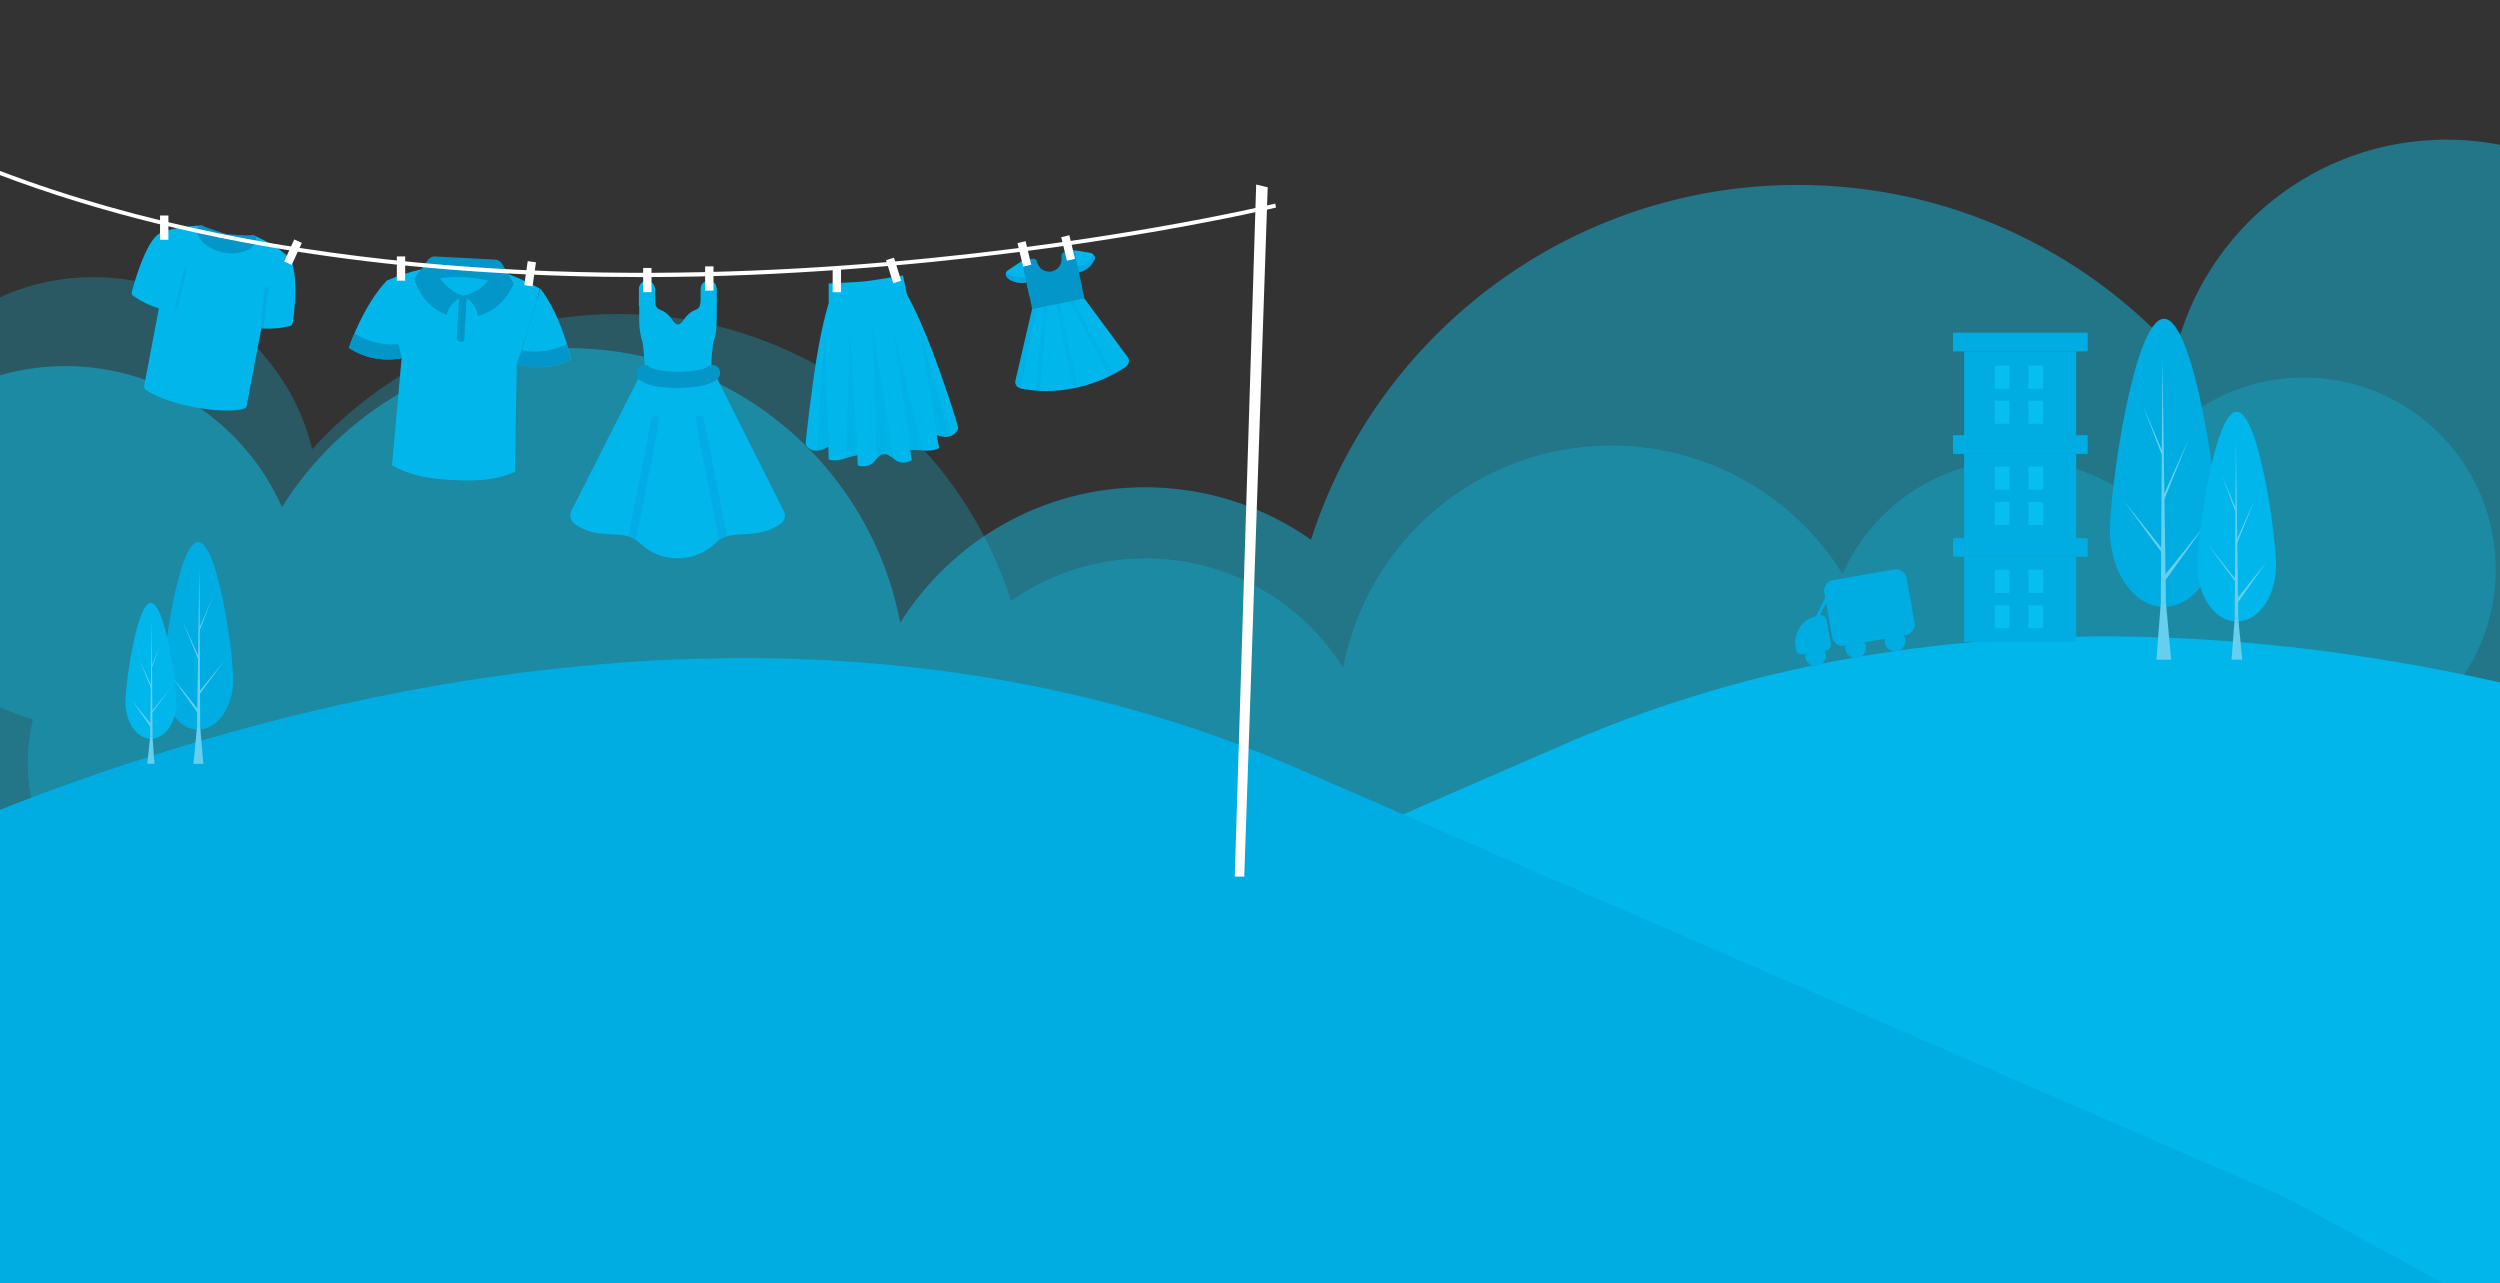<svg width="376" height="193" viewBox="0 0 376 193" fill="none" xmlns="http://www.w3.org/2000/svg">
<rect x="0" y="0" width="376" height="193" fill="#333333" stroke="none"/>
<g clip-path="url(#clip0_35553_899)">
<path opacity="0.24" d="M346.495 56.791C334.545 56.791 324.327 64.021 319.965 74.358C315.305 71.072 309.628 69.16 303.474 69.16C291.703 69.16 281.605 76.211 277.123 86.309C269.893 74.717 256.987 67.009 242.347 67.009C222.271 67.009 205.6 81.409 202.015 100.41C195.8 90.551 184.806 83.978 172.258 83.978C164.729 83.978 157.798 86.368 152.062 90.372C144.055 65.336 120.572 47.231 92.907 47.231C74.683 47.231 58.311 55.058 46.958 67.546C43.373 52.728 29.988 41.674 14.034 41.674C-4.668 41.674 -19.845 56.851 -19.845 75.553C-19.845 91.149 -9.329 104.234 4.952 108.178C4.474 110.269 4.175 112.42 4.175 114.691C4.175 130.167 16.723 142.655 32.139 142.655C34.768 142.655 37.338 142.297 39.728 141.579C50.603 159.505 70.321 171.456 92.847 171.456C115.135 171.456 134.674 159.744 145.668 142.117C152.122 149.527 161.622 154.247 172.258 154.247C188.69 154.247 202.493 143.014 206.317 127.777C213.308 140.504 226.812 149.108 242.347 149.108C261.767 149.108 278.019 135.604 282.322 117.499C287.58 123.236 295.168 126.821 303.534 126.821C315.484 126.821 325.702 119.591 330.064 109.254C334.724 112.54 340.401 114.452 346.555 114.452C362.449 114.452 375.356 101.546 375.356 85.651C375.356 69.698 362.449 56.791 346.495 56.791Z" fill="#0DCFFC"/>
<path opacity="0.42" d="M-43.328 39.762C-28.569 39.762 -15.902 48.725 -10.524 61.452C-4.728 57.449 2.263 55.059 9.851 55.059C24.371 55.059 36.859 63.783 42.416 76.271C51.379 61.93 67.333 52.37 85.498 52.37C110.295 52.37 130.969 70.176 135.391 93.659C143.099 81.409 156.663 73.283 172.198 73.283C181.52 73.283 190.124 76.211 197.175 81.17C207.093 50.219 236.133 27.812 270.371 27.812C292.898 27.812 313.154 37.492 327.195 52.908C331.677 34.623 348.228 21 367.946 21C391.07 21 409.833 39.762 409.833 62.886C409.833 82.126 396.866 98.379 379.12 103.279C379.718 105.848 380.076 108.537 380.076 111.345C380.076 130.466 364.6 145.942 345.48 145.942C342.193 145.942 339.026 145.464 336.039 144.627C322.535 166.795 298.156 181.614 270.311 181.614C242.766 181.614 218.566 167.094 205.002 145.285C197.055 154.486 185.284 160.282 172.138 160.282C151.823 160.282 134.793 146.36 130.013 127.538C121.409 143.253 104.678 153.949 85.438 153.949C61.418 153.949 41.281 137.278 36.023 114.871C29.51 121.981 20.189 126.403 9.792 126.403C-4.967 126.403 -17.634 117.44 -23.012 104.713C-28.808 108.776 -35.799 111.106 -43.388 111.106C-63.046 111.106 -79 95.093 -79 75.434C-79 55.716 -63.046 39.762 -43.328 39.762Z" fill="#0DCFFC"/>
<path d="M460.861 134.47C460.861 134.47 341.715 64.68 234.161 112.422L90.338 174.923L61.477 190.637C61.477 190.637 68.289 195.896 75.639 197.987C82.988 200.078 121.827 197.449 135.451 199.54C149.074 201.632 203.15 197.987 236.731 205.814C270.311 213.702 318.053 209.997 342.193 213.164C366.333 216.331 437.737 208.981 439.291 207.906C440.844 206.83 460.264 190.04 460.801 183.228C461.339 176.416 460.861 134.47 460.861 134.47Z" fill="#00B6EB"/>
<path d="M-36.218 138.712C-36.218 138.712 85.976 67.129 196.398 116.125L343.926 180.18L373.563 196.313C373.563 196.313 366.572 201.69 359.043 203.841C351.514 205.993 311.66 203.304 297.678 205.455C283.696 207.606 228.246 203.841 193.769 211.908C159.292 219.975 110.295 216.21 85.557 219.437C60.82 222.663 -12.436 215.135 -14.05 214.059C-15.663 212.984 -35.56 195.775 -36.098 188.724C-36.755 181.793 -36.218 138.712 -36.218 138.712Z" fill="#00ADE2"/>
<path d="M43.492 38.806C41.998 37.073 38.353 35.46 38.174 35.4C37.875 35.281 37.576 35.4 37.457 35.699C37.457 35.759 37.457 35.759 37.397 35.818C37.278 36.535 35.545 37.193 33.752 36.834C31.96 36.476 30.585 35.281 30.765 34.563C30.824 34.384 30.765 34.205 30.645 34.086C30.526 33.966 30.346 33.906 30.227 33.906C30.048 33.906 26.104 34.086 24.013 35.101C21.921 36.177 20.009 43.108 19.83 43.885C19.77 44.124 19.83 44.363 20.009 44.482C21.204 45.319 22.519 45.976 23.893 46.395L21.682 58.046C21.623 58.225 21.742 58.464 21.862 58.584C21.921 58.644 23.893 60.197 29.092 61.213C34.29 62.229 36.68 61.512 36.74 61.452C36.919 61.392 37.098 61.213 37.098 61.034L39.309 49.382C40.743 49.502 42.237 49.382 43.611 49.024C43.85 48.964 43.97 48.785 44.03 48.545C44.209 47.769 45.045 40.658 43.492 38.806Z" fill="#00B6EB"/>
<path d="M38.413 35.58C38.293 35.461 38.174 35.401 37.995 35.401C36.68 35.401 35.425 35.341 34.111 35.221C32.856 34.863 31.661 34.445 30.466 33.967C30.287 33.907 30.107 33.907 29.988 33.967C29.868 34.026 29.749 34.206 29.689 34.325C29.39 35.998 31.422 37.552 33.573 37.97C35.724 38.388 38.234 37.731 38.532 36.058C38.532 35.879 38.473 35.7 38.413 35.58Z" fill="#0296C9"/>
<path d="M58.191 42.211C58.191 42.211 55.143 44.959 52.455 52.309C54.785 53.863 57.713 54.4 60.461 53.863L58.191 42.211Z" fill="#00B6EB"/>
<path d="M81.255 43.406C81.255 43.406 84.004 46.454 85.916 54.042C83.406 55.357 80.478 55.596 77.79 54.759L81.255 43.406Z" fill="#00B6EB"/>
<path d="M85.856 54.042C83.347 55.357 80.419 55.596 77.73 54.759L78.387 52.668C80.718 53.146 83.108 52.787 85.259 51.772C85.438 52.489 85.677 53.265 85.856 54.042Z" fill="#0296C9"/>
<path d="M60.461 53.863C57.713 54.401 54.845 53.863 52.455 52.309C52.753 51.532 53.052 50.816 53.291 50.158C55.323 51.413 57.653 51.951 60.043 51.772L60.461 53.863Z" fill="#0296C9"/>
<path d="M76.355 41.196C78.028 41.794 79.642 42.571 81.195 43.407C80.418 46.813 77.73 54.76 77.73 54.76L77.431 70.893C75.041 71.909 72.71 72.387 68.109 72.148C63.509 71.909 61.238 71.192 58.967 69.937L60.401 53.864C60.401 53.864 58.549 45.678 58.131 42.212C59.744 41.495 61.477 40.957 63.21 40.539L76.355 41.196Z" fill="#00B6EB"/>
<path d="M69.245 51.412C68.946 51.412 68.707 51.114 68.707 50.815L69.066 44.481C69.066 44.182 69.364 43.943 69.663 43.943C69.962 43.943 70.201 44.242 70.201 44.541L69.842 50.875C69.842 51.233 69.603 51.472 69.245 51.412Z" fill="#0296C9"/>
<path d="M77.491 70.951C75.101 71.967 72.77 72.445 68.169 72.206C63.569 71.967 61.298 71.25 59.027 69.995L59.207 67.725C61.417 68.979 63.688 69.637 68.229 69.876C72.77 70.115 75.101 69.637 77.431 68.681L77.491 70.951Z" fill="#00B6EB"/>
<path d="M73.368 42.152C72.173 43.765 69.603 44.482 69.603 44.482C69.603 44.482 67.094 43.526 66.078 41.734C68.528 41.435 71.038 41.614 73.368 42.152Z" fill="#00B6EB"/>
<path d="M77.251 42.63C77.251 42.63 75.877 46.573 71.814 47.529C71.814 47.529 71.934 45.796 69.663 44.542C69.663 44.542 72.232 43.825 73.427 42.211C71.037 41.614 68.588 41.494 66.197 41.853C66.078 41.853 67.333 43.645 69.663 44.601C67.273 45.617 67.213 47.35 67.213 47.35C63.27 45.976 62.313 41.913 62.313 41.913L64.405 39.044C64.644 38.746 65.002 38.566 65.361 38.566L74.503 39.044C74.861 39.044 75.22 39.283 75.459 39.582L77.251 42.63Z" fill="#0296C9"/>
<path d="M96.671 51.594C96.671 51.594 96.91 53.566 96.97 55.179C97.209 55.179 97.508 55.299 97.687 55.538C97.986 55.777 99.061 56.016 99.3 56.016C99.42 56.016 100.017 56.135 101.033 56.195C103.363 56.315 105.634 55.956 106.231 55.538C106.411 55.358 106.709 55.239 106.948 55.179C107.008 53.566 107.247 51.594 107.247 51.594C107.665 50.578 107.785 49.324 107.785 48.188C107.785 43.109 107.904 42.93 107.367 42.512C106.769 42.034 105.813 42.213 105.514 42.99C105.335 43.348 105.455 43.528 105.395 45.32C105.395 46.157 104.917 46.455 104.797 46.515C102.706 47.292 102.826 48.905 101.87 48.786C101.093 48.666 101.093 47.232 99.121 46.515C99.001 46.455 98.523 46.157 98.523 45.32C98.523 43.528 98.583 43.348 98.404 42.99C97.986 42.034 96.611 42.034 96.253 42.99C96.133 43.288 96.133 43.05 96.133 48.248C96.133 49.324 96.313 50.578 96.671 51.594Z" fill="#00B6EB"/>
<path d="M117.883 76.868L107.785 56.791C107.666 56.91 107.427 57.09 107.247 57.209C105.096 58.464 97.986 58.584 96.074 56.791L85.916 76.868C85.617 77.525 85.796 78.242 86.334 78.72C90.039 81.528 93.684 79.258 96.193 81.648C99.36 84.755 104.499 84.755 107.725 81.588C109.996 79.318 113.76 81.469 117.465 78.72C118.063 78.242 118.242 77.465 117.883 76.868Z" fill="#00B6EB"/>
<g opacity="0.4">
<path opacity="0.4" d="M95.655 81.171L99.181 63.246C99.24 62.887 99.001 62.589 98.703 62.529C98.344 62.469 98.045 62.708 97.986 63.007L94.52 80.634C94.879 80.753 95.297 80.932 95.655 81.171Z" fill="#1976D2"/>
<path opacity="0.4" d="M26.701 46.455L28.136 40.479C28.136 40.36 28.076 40.24 27.956 40.24C27.837 40.24 27.657 40.3 27.657 40.419L26.283 46.275C26.403 46.275 26.582 46.335 26.701 46.455Z" fill="#1976D2"/>
<path opacity="0.4" d="M105.096 62.468C104.738 62.528 104.559 62.886 104.618 63.185L108.144 81.171C108.502 80.932 108.92 80.752 109.339 80.633L105.873 63.006C105.813 62.647 105.455 62.408 105.096 62.468Z" fill="#1976D2"/>
</g>
<path d="M101.93 58.344C100.316 58.344 97.149 58.105 96.014 56.91C95.536 56.432 95.596 55.715 96.074 55.237C96.552 54.759 97.269 54.819 97.747 55.237C98.046 55.476 99.121 55.715 99.36 55.715C99.48 55.715 100.077 55.835 101.093 55.895C103.423 56.014 105.694 55.656 106.291 55.237C106.77 54.759 107.487 54.759 107.965 55.237C108.562 55.835 108.443 56.851 107.367 57.389C105.634 58.404 101.87 58.344 101.93 58.344Z" fill="#0296C9"/>
<path d="M99.002 57.806C98.524 57.328 98.584 56.611 99.061 56.133C99.241 55.953 99.42 55.894 99.659 55.834C99.48 55.834 99.42 55.774 99.36 55.774C99.181 55.714 98.046 55.535 97.747 55.296C97.269 54.818 96.552 54.818 96.074 55.296C95.596 55.774 95.596 56.491 96.014 56.969C96.731 57.686 98.105 58.045 99.54 58.224C99.3 58.104 99.121 57.985 99.002 57.806Z" fill="#0296C9"/>
<path d="M107.307 42.51C106.53 41.912 105.395 42.39 105.395 43.406C105.335 44.96 105.515 45.498 105.216 45.976H107.725C107.725 43.406 107.905 42.988 107.307 42.51Z" fill="#00B6EB"/>
<path d="M96.193 42.988C96.014 43.346 96.133 43.466 96.074 46.035H98.583C98.344 45.497 98.464 45.019 98.404 43.466C98.464 42.151 96.731 41.793 96.193 42.988Z" fill="#00B6EB"/>
<path opacity="0.18" d="M39.608 49.441L40.385 43.346C40.385 43.227 40.325 43.107 40.146 43.107C40.026 43.107 39.907 43.167 39.847 43.287L39.13 49.262C39.249 49.322 39.429 49.381 39.608 49.441Z" fill="#1976D2"/>
<path d="M24.55 102.204C24.55 106.326 26.881 109.732 29.808 109.732C32.736 109.732 35.067 106.386 35.067 102.204C35.067 98.021 32.736 81.529 29.808 81.529C26.881 81.529 24.55 98.021 24.55 102.204Z" fill="#00ADE2"/>
<path d="M29.091 114.871H30.585L30.107 109.314H29.629L29.091 114.871Z" fill="#66CEEE"/>
<path d="M30.107 109.314L29.988 85.353L29.629 109.314H30.107Z" fill="#66CEEE"/>
<path d="M29.689 107.163L25.865 101.785L29.868 106.804L29.689 107.163Z" fill="#66CEEE"/>
<path d="M30.047 103.936L33.812 99.275L30.047 104.354V103.936Z" fill="#66CEEE"/>
<path d="M29.928 99.455L27.419 93.301L30.047 99.156L29.928 99.455Z" fill="#66CEEE"/>
<path d="M29.928 95.093L31.9 90.014L29.928 94.615V95.093Z" fill="#66CEEE"/>
<path d="M18.874 105.668C18.874 108.656 20.607 111.105 22.698 111.105C24.79 111.105 26.522 108.656 26.522 105.668C26.522 102.68 24.79 90.67 22.698 90.67C20.607 90.61 18.874 102.621 18.874 105.668Z" fill="#00B6EB"/>
<path d="M22.16 114.87H23.236L22.937 110.807H22.578L22.16 114.87Z" fill="#66CEEE"/>
<path d="M22.937 110.806L22.818 93.418L22.579 110.806H22.937Z" fill="#66CEEE"/>
<path d="M22.579 109.252L19.83 105.309L22.758 108.953L22.579 109.252Z" fill="#66CEEE"/>
<path d="M22.877 106.923L25.626 103.518L22.877 107.222V106.923Z" fill="#66CEEE"/>
<path d="M22.758 103.637L20.965 99.215L22.877 103.397L22.758 103.637Z" fill="#66CEEE"/>
<path d="M22.818 100.469L24.192 96.824L22.818 100.111V100.469Z" fill="#66CEEE"/>
<path d="M333.589 79.735C333.589 86.129 329.944 91.268 325.463 91.268C320.981 91.268 317.336 86.069 317.336 79.735C317.336 73.402 320.981 47.947 325.463 47.947C329.944 47.947 333.589 73.342 333.589 79.735Z" fill="#00ADE2"/>
<path d="M326.538 99.215H324.328L324.985 90.67H325.762L326.538 99.215Z" fill="#66CEEE"/>
<path d="M324.985 90.67L325.224 53.803L325.762 90.67H324.985Z" fill="#66CEEE"/>
<path d="M325.642 87.324L331.557 79.078L325.343 86.786L325.642 87.324Z" fill="#66CEEE"/>
<path d="M325.104 82.423L319.308 75.193L325.104 83.081V82.423Z" fill="#66CEEE"/>
<path d="M325.343 75.553L329.167 66.053L325.164 75.016L325.343 75.553Z" fill="#66CEEE"/>
<path d="M325.284 68.801L322.296 61.033L325.284 68.024V68.801Z" fill="#66CEEE"/>
<path d="M342.312 85.054C342.312 89.715 339.683 93.479 336.397 93.479C333.17 93.479 330.481 89.715 330.481 85.054C330.481 80.393 333.111 61.93 336.397 61.93C339.683 61.87 342.312 80.393 342.312 85.054Z" fill="#00B6EB"/>
<path d="M337.233 99.214H335.62L336.098 93H336.636L337.233 99.214Z" fill="#66CEEE"/>
<path d="M336.098 93.001L336.277 66.172L336.636 93.001H336.098Z" fill="#66CEEE"/>
<path d="M336.576 90.61L340.878 84.516L336.337 90.192L336.576 90.61Z" fill="#66CEEE"/>
<path d="M336.158 87.026L331.975 81.768L336.158 87.444V87.026Z" fill="#66CEEE"/>
<path d="M336.337 82.007L339.146 75.076L336.218 81.589L336.337 82.007Z" fill="#66CEEE"/>
<path d="M336.277 77.106L334.126 71.43L336.277 76.509V77.106Z" fill="#66CEEE"/>
<path d="M312.257 83.74H295.407V96.527H312.257V83.74Z" fill="#00ADE2"/>
<path d="M313.99 80.932H293.734V83.74H313.99V80.932Z" fill="#00ADE2"/>
<path d="M312.257 68.264H295.407V81.051H312.257V68.264Z" fill="#00ADE2"/>
<path d="M313.99 65.455H293.734V68.263H313.99V65.455Z" fill="#00ADE2"/>
<path d="M312.257 52.848H295.407V65.635H312.257V52.848Z" fill="#00ADE2"/>
<path d="M313.99 50.039H293.734V52.847H313.99V50.039Z" fill="#00ADE2"/>
<path opacity="0.53" d="M302.219 85.711H300.008V89.177H302.219V85.711Z" fill="#0DCFFC"/>
<path opacity="0.53" d="M307.298 85.711H305.087V89.177H307.298V85.711Z" fill="#0DCFFC"/>
<path opacity="0.53" d="M302.219 91.029H300.008V94.495H302.219V91.029Z" fill="#0DCFFC"/>
<path opacity="0.53" d="M307.298 91.029H305.087V94.495H307.298V91.029Z" fill="#0DCFFC"/>
<path opacity="0.53" d="M302.219 70.176H300.008V73.641H302.219V70.176Z" fill="#0DCFFC"/>
<path opacity="0.53" d="M307.298 70.176H305.087V73.641H307.298V70.176Z" fill="#0DCFFC"/>
<path opacity="0.53" d="M302.219 75.494H300.008V78.96H302.219V75.494Z" fill="#0DCFFC"/>
<path opacity="0.53" d="M307.298 75.494H305.087V78.96H307.298V75.494Z" fill="#0DCFFC"/>
<path opacity="0.53" d="M302.219 54.998H300.008V58.464H302.219V54.998Z" fill="#0DCFFC"/>
<path opacity="0.53" d="M307.298 54.998H305.087V58.464H307.298V54.998Z" fill="#0DCFFC"/>
<path opacity="0.53" d="M302.219 60.258H300.008V63.723H302.219V60.258Z" fill="#0DCFFC"/>
<path opacity="0.53" d="M307.298 60.258H305.087V63.723H307.298V60.258Z" fill="#0DCFFC"/>
<path d="M286.683 95.51L277.422 97.124C276.585 97.303 275.748 96.705 275.569 95.869L274.374 89.117C274.195 88.28 274.792 87.444 275.629 87.264L284.891 85.651C285.727 85.472 286.564 86.069 286.743 86.906L287.938 93.658C288.117 94.494 287.52 95.331 286.683 95.51Z" fill="#00ADE2"/>
<path d="M274.793 97.781L271.028 98.438C270.67 98.498 270.311 98.259 270.192 97.9L270.072 97.243C269.714 95.092 271.148 93.001 273.299 92.642L273.837 92.523C274.195 92.463 274.554 92.702 274.673 93.061L275.39 96.945C275.39 97.363 275.151 97.721 274.793 97.781Z" fill="#00ADE2"/>
<path d="M273.06 100.172C273.918 100.172 274.613 99.476 274.613 98.618C274.613 97.76 273.918 97.064 273.06 97.064C272.202 97.064 271.506 97.76 271.506 98.618C271.506 99.476 272.202 100.172 273.06 100.172Z" fill="#00ADE2"/>
<path d="M279.095 98.976C279.953 98.976 280.648 98.281 280.648 97.423C280.648 96.565 279.953 95.869 279.095 95.869C278.237 95.869 277.541 96.565 277.541 97.423C277.541 98.281 278.237 98.976 279.095 98.976Z" fill="#00ADE2"/>
<path d="M285.01 97.961C285.868 97.961 286.564 97.265 286.564 96.407C286.564 95.549 285.868 94.853 285.01 94.853C284.152 94.853 283.457 95.549 283.457 96.407C283.457 97.265 284.152 97.961 285.01 97.961Z" fill="#00ADE2"/>
<path d="M273.478 93.062L274.972 90.015L274.793 89.357L272.821 93.301L273.478 93.062Z" fill="#00ADE2"/>
<path d="M187.136 131.84L190.662 28.17L188.929 27.752L185.702 131.84H187.136Z" fill="white"/>
<path d="M96.791 41.674C66.556 41.674 31.123 38.208 -0.366 26.198L-0.127 25.66C42.476 41.913 92.429 42.391 126.786 39.941C164.012 37.312 191.498 30.679 191.797 30.62L191.916 31.217C191.618 31.277 164.072 37.909 126.786 40.538C117.764 41.196 107.606 41.674 96.791 41.674Z" fill="white"/>
<path d="M141.127 55.238C138.438 47.709 136.407 44.304 136.407 44.304L135.809 41.435L131.268 42.153C130.611 42.272 129.894 42.332 129.236 42.392L124.636 42.631V45.618C124.636 45.618 123.381 49.323 122.305 57.27C121.23 65.217 121.17 66.83 121.17 66.83C121.17 66.83 121.648 67.786 122.723 67.786C123.202 67.786 123.799 67.667 124.576 67.189L124.636 69.101C124.636 69.101 125.592 69.519 127.205 68.921C127.265 68.921 127.324 68.862 127.324 68.862L128.938 68.444L128.997 69.997C128.997 69.997 130.491 70.535 131.447 69.459C131.567 69.34 131.686 69.22 131.746 69.101C132.344 68.444 132.523 68.324 132.822 68.324C132.881 68.324 132.941 68.324 133.061 68.324C133.359 68.264 133.539 68.384 134.256 68.862C134.375 68.922 134.495 69.041 134.614 69.161C135.749 70.057 137.124 69.22 137.124 69.22L136.885 67.667L138.558 67.727C138.618 67.727 138.677 67.727 138.677 67.727C140.41 67.966 141.247 67.368 141.247 67.368L140.888 65.456C141.725 65.755 142.322 65.755 142.8 65.635C143.876 65.396 144.115 64.38 144.115 64.38C144.115 64.38 143.816 62.767 141.127 55.238Z" fill="#00B6EB"/>
<g opacity="0.4">
<path opacity="0.4" d="M142.86 65.575C142.382 65.695 141.784 65.695 140.948 65.396L138.139 48.904L142.86 65.575Z" fill="#0296C9"/>
<path opacity="0.4" d="M138.737 67.666C138.677 67.666 138.617 67.666 138.617 67.666L136.944 67.607L134.196 48.904L138.737 67.666Z" fill="#0296C9"/>
<path opacity="0.4" d="M122.843 67.727C123.321 67.727 123.918 67.607 124.695 67.129L123.978 50.398L122.843 67.727Z" fill="#0296C9"/>
<path opacity="0.4" d="M127.265 68.862C127.324 68.862 127.384 68.802 127.384 68.802L128.997 68.384L127.802 49.502L127.265 68.862Z" fill="#0296C9"/>
<path opacity="0.4" d="M131.208 49.143L131.865 68.98C132.463 68.323 132.642 68.204 132.941 68.204C133.001 68.204 133.06 68.204 133.18 68.204C133.479 68.144 133.658 68.263 134.375 68.741L131.208 49.143Z" fill="#0296C9"/>
</g>
<path d="M45.4 36.536L44.261 36.01L42.732 39.318L43.871 39.845L45.4 36.536Z" fill="white"/>
<path d="M80.61 39.453L79.368 39.275L78.852 42.883L80.094 43.061L80.61 39.453Z" fill="white"/>
<path d="M25.327 32.412H24.072V36.057H25.327V32.412Z" fill="white"/>
<path d="M60.939 38.566H59.685V42.211H60.939V38.566Z" fill="white"/>
<path d="M107.308 40.06H106.053V43.705H107.308V40.06Z" fill="white"/>
<path d="M97.986 40.301H96.731V43.946H97.986V40.301Z" fill="white"/>
<path d="M134.451 38.747L133.253 39.123L134.345 42.601L135.542 42.225L134.451 38.747Z" fill="white"/>
<path d="M126.488 40.301H125.233V43.946H126.488V40.301Z" fill="white"/>
<path d="M154.512 40.898L154.452 41.675L154.392 42.512C153.735 42.631 153.078 42.572 152.42 42.333C152.062 42.213 151.763 42.034 151.524 41.795C151.166 41.496 151.166 40.898 151.584 40.66L153.376 39.464L153.556 39.345C153.615 39.345 153.615 39.285 153.675 39.285L154.512 40.898Z" fill="#00B6EB"/>
<path opacity="0.24" d="M154.512 40.898L154.452 41.675L154.392 42.511C153.735 42.631 153.078 42.571 152.42 42.332C152.062 42.212 151.763 42.033 151.524 41.794C151.285 41.555 151.225 41.257 151.345 40.958C151.584 41.197 151.942 41.376 152.241 41.495C152.839 41.734 153.556 41.794 154.213 41.675L154.273 40.838V40.42L154.512 40.898Z" fill="#1976D2"/>
<path d="M164.67 38.628C164.729 38.807 164.67 38.927 164.61 39.106C164.431 39.405 164.251 39.703 164.012 40.002C163.534 40.48 162.937 40.839 162.28 40.958L161.563 40.241L161.204 39.883L161.563 37.672C161.622 37.672 161.682 37.672 161.742 37.672H161.802L162.16 37.732L164.012 38.03C164.251 38.09 164.371 38.21 164.49 38.329C164.49 38.389 164.55 38.449 164.55 38.449C164.61 38.568 164.61 38.568 164.67 38.628C164.61 38.568 164.61 38.568 164.67 38.628C164.61 38.568 164.61 38.568 164.67 38.628Z" fill="#00B6EB"/>
<path opacity="0.24" d="M164.67 38.627C164.729 38.806 164.67 38.926 164.61 39.105C164.431 39.404 164.251 39.703 164.012 40.002C163.534 40.48 162.937 40.838 162.28 40.958L161.563 40.241L161.204 39.882L161.324 39.285L161.383 39.344L162.1 40.061C162.758 39.942 163.355 39.583 163.833 39.105C164.072 38.866 164.311 38.568 164.431 38.209C164.49 38.269 164.55 38.328 164.55 38.388C164.55 38.448 164.61 38.508 164.61 38.508C164.61 38.568 164.61 38.568 164.67 38.627C164.61 38.568 164.61 38.568 164.67 38.627C164.61 38.568 164.61 38.568 164.67 38.627Z" fill="#1976D2"/>
<path d="M161.562 37.611L162.638 42.69V44.722L155.886 45.499H155.647L154.81 44.304L153.735 39.225C153.795 39.225 153.854 39.165 153.974 39.165L155.229 38.926C155.408 38.866 155.527 38.926 155.707 38.986C155.826 39.045 155.946 39.225 155.946 39.344C156.065 39.822 156.364 40.24 156.722 40.539C157.141 40.778 157.619 40.898 158.157 40.838C158.635 40.718 159.053 40.42 159.352 40.061C159.591 39.643 159.71 39.165 159.65 38.627C159.591 38.328 159.77 37.97 160.128 37.91L161.383 37.671C161.383 37.611 161.503 37.611 161.562 37.611Z" fill="#0296C9"/>
<path d="M154.512 39.045L156.006 46.275L155.348 45.797L154.751 44.303L153.675 39.224C153.735 39.224 153.795 39.164 153.914 39.164L154.512 39.045Z" fill="#0296C9"/>
<path d="M162.638 42.69L163.056 44.84L155.228 46.454L155.707 45.259L154.75 44.303L162.638 42.69Z" fill="#0296C9"/>
<path d="M155.826 45.319L155.587 44.124L154.811 44.303L155.229 46.455L156.006 46.275L163.056 44.841L162.877 44.065L156.006 45.498C155.946 45.498 155.886 45.439 155.826 45.319Z" fill="#0296C9"/>
<path d="M155.229 46.455L152.719 57.27C152.6 57.868 153.018 58.346 153.675 58.465C155.527 58.824 158.396 59.063 161.742 58.346C165.148 57.629 167.657 56.255 169.211 55.239C169.808 54.88 169.928 54.223 169.629 53.745L163.056 44.842L155.229 46.455Z" fill="#00B6EB"/>
<g opacity="0.4">
<path opacity="0.4" d="M153.854 58.523C153.795 58.523 153.735 58.523 153.675 58.523C153.018 58.404 152.6 57.866 152.719 57.328L155.229 46.513L156.005 46.334L153.615 57.687C153.556 57.986 153.675 58.284 153.854 58.523Z" fill="#0296C9"/>
<path opacity="0.4" d="M156.902 46.155L157.559 46.035L156.364 58.822C156.125 58.822 155.946 58.822 155.767 58.762L156.902 46.155Z" fill="#0296C9"/>
<path opacity="0.4" d="M158.814 45.737L159.411 45.617L162.041 58.344C161.921 58.344 161.861 58.404 161.742 58.404C161.622 58.404 161.563 58.464 161.443 58.464L158.814 45.737Z" fill="#0296C9"/>
<path opacity="0.4" d="M167.478 56.313C167.299 56.433 167.119 56.492 166.94 56.612L160.786 45.319L161.443 45.199L167.478 56.313Z" fill="#0296C9"/>
</g>
<path d="M160.829 35.377L159.609 35.672L160.466 39.215L161.685 38.92L160.829 35.377Z" fill="white"/>
<path d="M154.246 36.271L153.026 36.566L153.883 40.109L155.103 39.814L154.246 36.271Z" fill="white"/>
</g>
<defs>
<clipPath id="clip0_35553_899">
<rect width="376" height="193" fill="white"/>
</clipPath>
</defs>
</svg>
